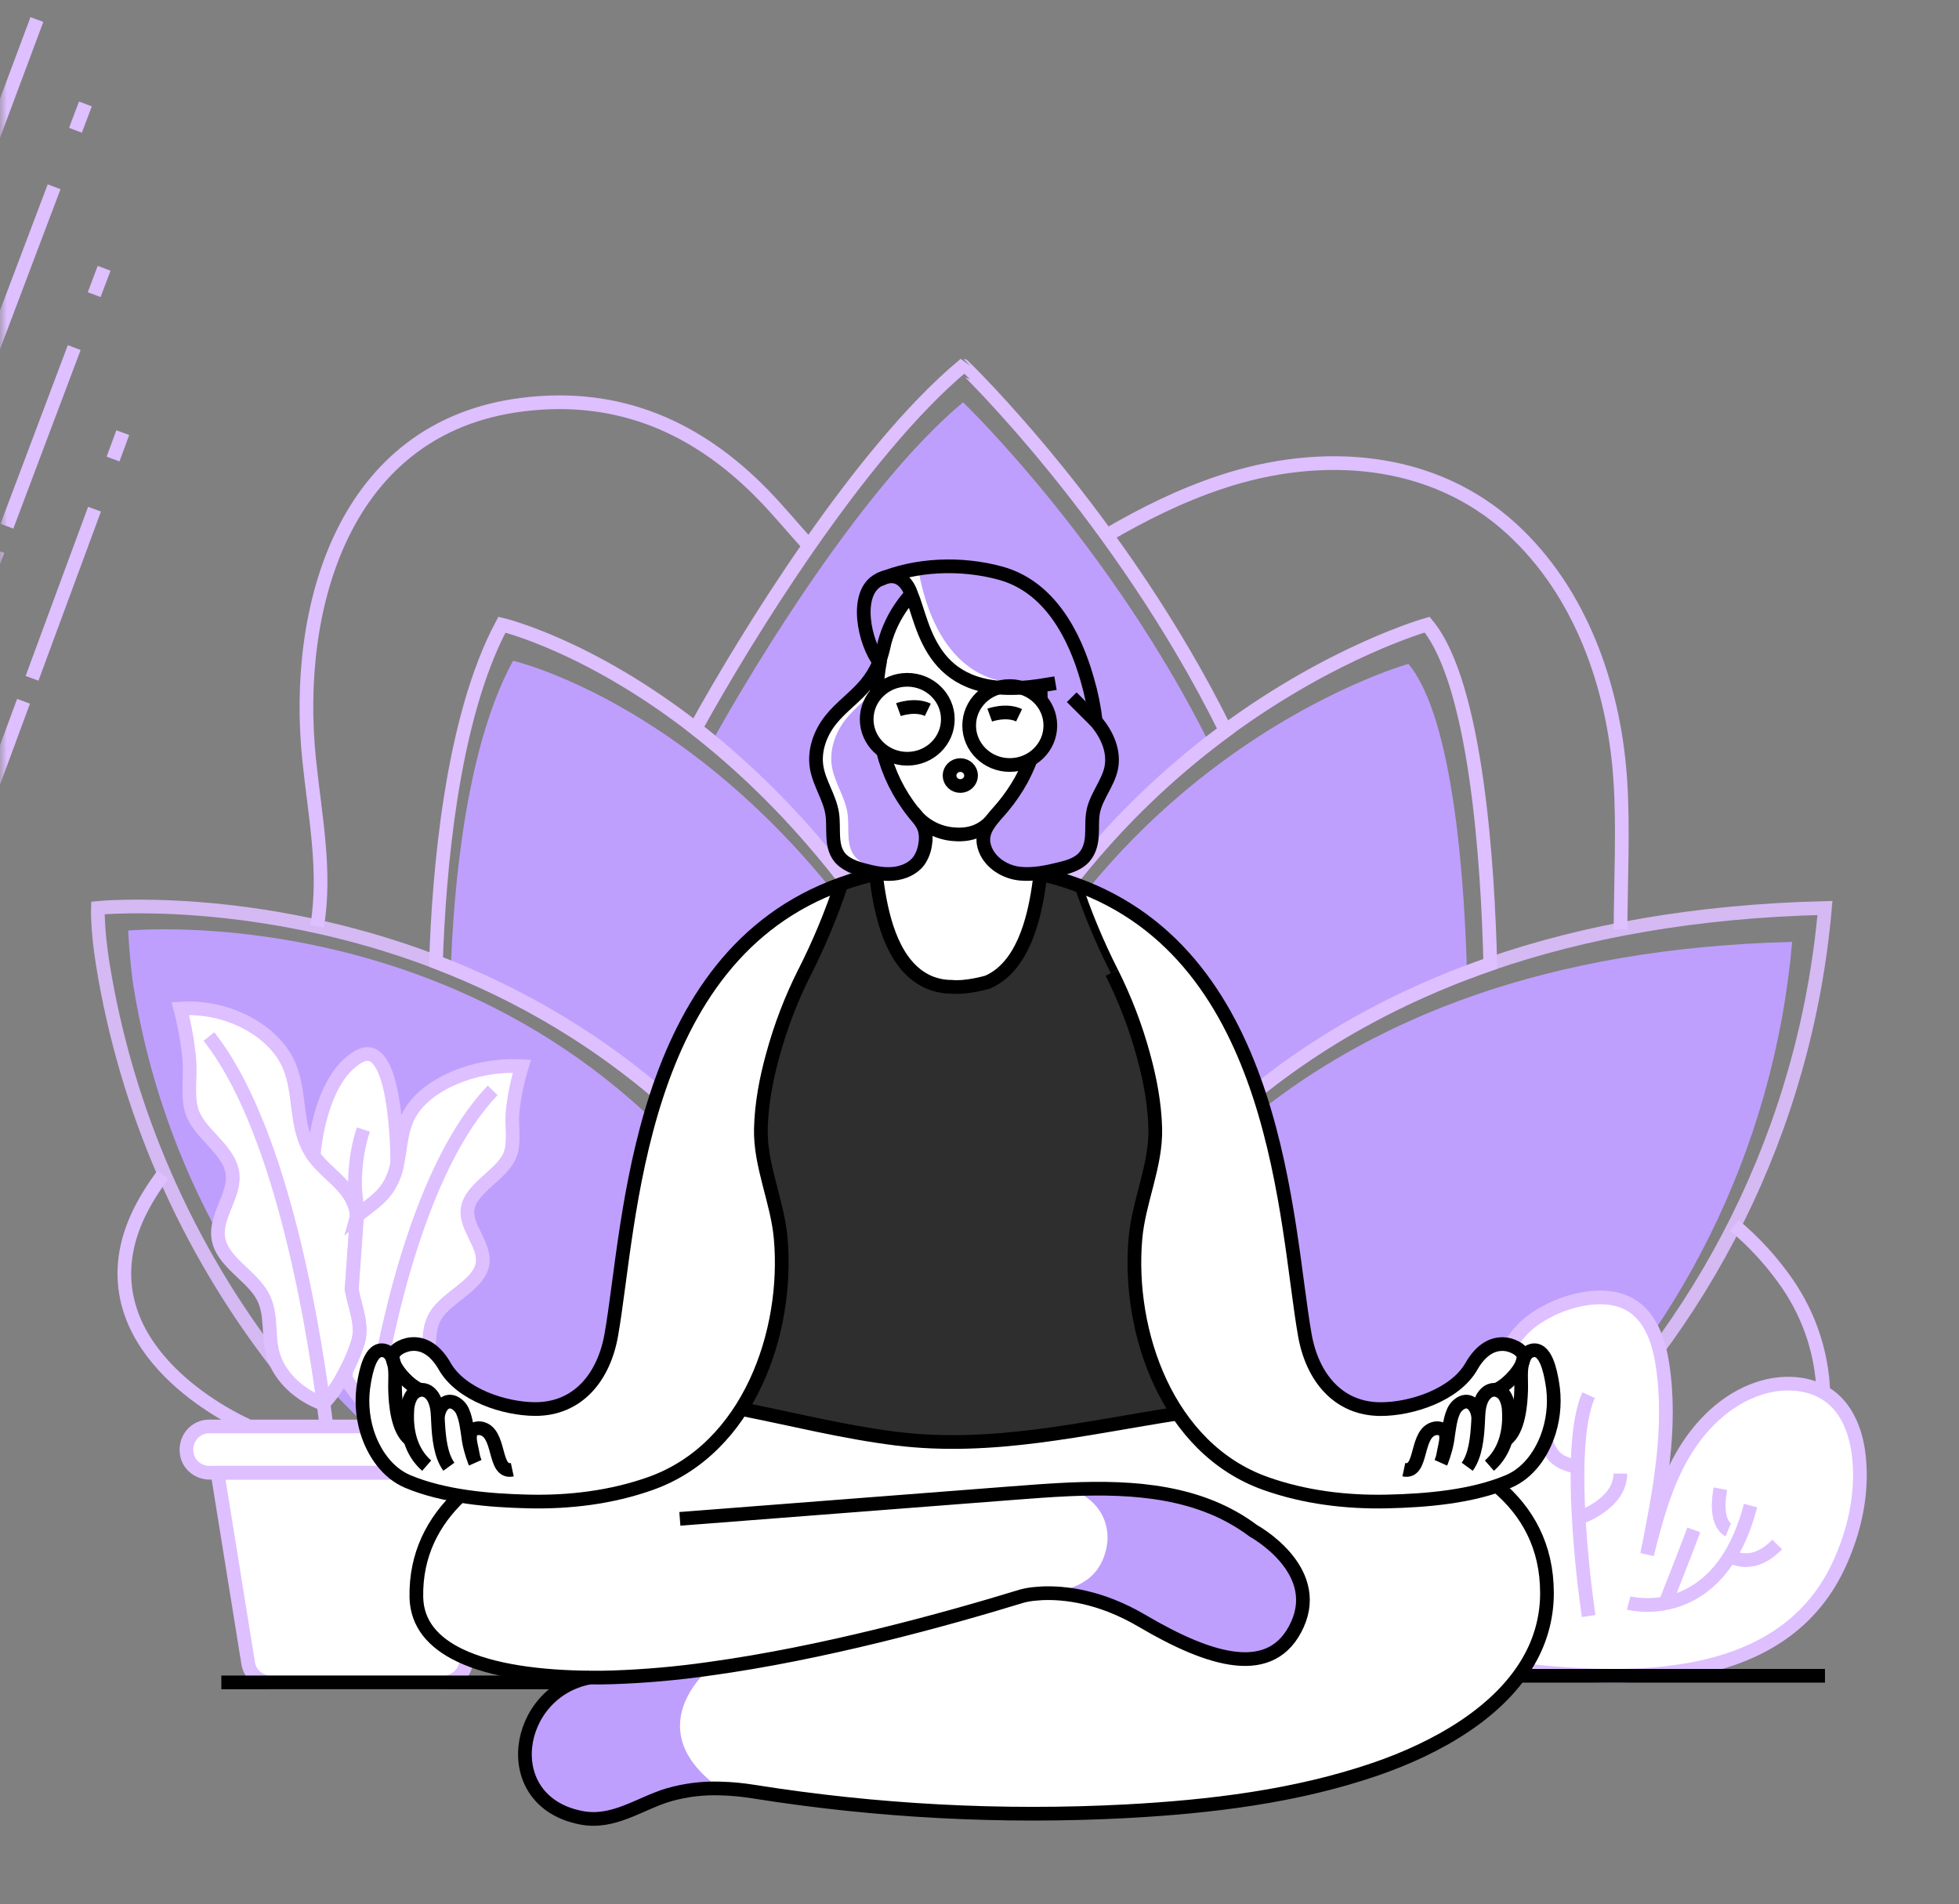 <svg width="143" height="139" viewBox="0 0 143 139" fill="none" xmlns="http://www.w3.org/2000/svg">
<rect x="0" y="0" width="143" height="139" fill="#808080" stroke="none"/>
<mask id="mask0_157_4511" style="mask-type:luminance" maskUnits="userSpaceOnUse" x="0" y="0" width="143" height="139">
<path d="M142.911 0H0V139H142.911V0Z" fill="white"/>
</mask>
<g mask="url(#mask0_157_4511)">
<path d="M8.963 31.584L8.251 33.512" stroke="#DEBFFF" stroke-miterlimit="10"/>
<path d="M6.9 37.17L2.338 49.519" stroke="#DEBFFF" stroke-miterlimit="10" stroke-dasharray="25.64 27.97 27.97 25.64"/>
<path d="M1.718 51.195L-29.201 134.884" stroke="#DEBFFF" stroke-miterlimit="10" stroke-dasharray="27.97 27.97 25.64 27.97 27.97 25.64"/>
<path d="M7.6 19.586L6.874 21.511" stroke="#DEBFFF" stroke-miterlimit="10"/>
<path d="M5.419 25.373L0.504 38.415" stroke="#DEBFFF" stroke-miterlimit="10" stroke-dasharray="27.14 29.61 29.61 27.14"/>
<path d="M-0.163 40.19L-33.47 128.585" stroke="#DEBFFF" stroke-miterlimit="10" stroke-dasharray="29.61 29.61 27.14 29.61 29.61 27.14"/>
<path d="M6.235 7.588L5.508 9.512" stroke="#DEBFFF" stroke-miterlimit="10"/>
<path d="M3.95 13.635L-1.311 27.546" stroke="#DEBFFF" stroke-miterlimit="10" stroke-dasharray="28.96 31.6 31.6 28.96"/>
<path d="M2.694 1.424L-2.231 14.611" stroke="#DEBFFF" stroke-miterlimit="10" stroke-dasharray="27.41 29.9 29.9 27.41"/>
<path d="M69.189 78.301C69.151 78.382 69.12 78.462 69.084 78.547C66.369 84.965 64.481 92.653 64.041 101.849C56.512 83.913 44.016 75.229 32.894 71.059C33.092 65.066 33.95 54.642 37.451 48.238C37.451 48.238 43.375 49.585 50.83 55.267C56.712 59.749 63.555 66.938 69.189 78.301Z" fill="#BE9FFD"/>
<path d="M70.299 78.204L70.046 78.149C70.082 78.062 70.114 77.98 70.149 77.898C70.199 77.999 70.249 78.104 70.299 78.204Z" fill="#BE9FFD"/>
<path d="M70.299 78.204L70.046 78.149C70.082 78.062 70.114 77.98 70.149 77.898C70.199 77.999 70.249 78.104 70.299 78.204Z" fill="#BE9FFD"/>
<path d="M65.43 119.377C65.359 119.377 65.287 119.377 65.215 119.377C37.123 119.377 13.852 98.666 9.682 71.621C9.397 69.312 9.359 67.934 9.359 67.934C9.359 67.934 19.493 66.935 31.249 71.433C41.672 75.424 53.369 83.732 60.419 100.901V100.914C60.461 101.015 60.504 101.118 60.541 101.225C62.649 106.418 64.326 112.419 65.422 119.344C65.426 119.351 65.43 119.364 65.43 119.377Z" fill="#BE9FFD"/>
<path d="M130.822 68.762C128.137 99.403 102.584 123.458 71.422 123.581C71.441 122.191 71.888 106.461 81.648 92.203C86.013 85.769 91.874 80.426 98.758 76.607C98.954 76.499 99.144 76.394 99.343 76.289C99.583 76.15 99.827 76.03 100.072 75.902C100.135 75.866 100.203 75.834 100.272 75.798C100.51 75.676 100.751 75.552 100.995 75.434C101.122 75.37 101.249 75.307 101.379 75.248C101.642 75.109 101.91 74.987 102.177 74.865C102.444 74.743 102.68 74.633 102.933 74.519C102.964 74.507 102.991 74.493 103.023 74.479C103.213 74.393 103.403 74.311 103.594 74.229C103.833 74.12 104.073 74.019 104.318 73.92C105.032 73.62 105.762 73.332 106.51 73.06L106.767 72.964C107.084 72.846 107.4 72.733 107.722 72.623C114.2 70.389 121.831 68.98 130.822 68.762Z" fill="#BE9FFD"/>
<path d="M88.415 54.548C82.051 59.237 74.88 66.627 70.15 77.9C64.528 66.312 57.698 58.981 51.826 54.409C55.294 48.12 63.151 35.344 70.3 29.367C70.3 29.364 81.114 39.762 88.415 54.548Z" fill="#BE9FFD"/>
<path d="M107.094 71.428C106.779 71.535 106.468 71.646 106.157 71.761L105.904 71.856C105.171 72.123 104.452 72.405 103.76 72.698C103.52 72.797 103.286 72.895 103.046 73.002C102.856 73.083 102.668 73.162 102.483 73.247L102.393 73.287C102.144 73.399 101.895 73.511 101.652 73.627C101.409 73.742 101.128 73.873 100.871 74.002C100.742 74.059 100.618 74.121 100.493 74.184C100.253 74.301 100.017 74.42 99.779 74.541C99.712 74.577 99.644 74.608 99.583 74.644C99.343 74.769 99.103 74.894 98.868 75.024C98.673 75.125 98.485 75.228 98.297 75.335C91.544 79.081 85.794 84.322 81.513 90.633C71.938 104.619 71.501 120.046 71.484 121.412L71.461 121.372C70.318 114.131 68.561 107.858 66.359 102.429L66.532 101.873L66.231 102.101C66.231 102.101 66.231 102.101 66.231 102.091C66.659 92.892 68.517 85.201 71.168 78.781L71.417 78.835C71.368 78.736 71.32 78.633 71.274 78.536C75.906 67.483 82.94 60.234 89.176 55.635C96.533 50.214 102.808 48.465 102.808 48.465C106.17 52.489 106.934 64.797 107.094 71.428Z" fill="#BE9FFD"/>
<path d="M64.718 103.449V103.434C64.718 103.434 64.718 103.445 64.718 103.449Z" stroke="#DEBFFF" stroke-miterlimit="10"/>
<path d="M70.148 78.038C70.109 78.124 70.076 78.211 70.038 78.302C67.18 85.226 65.179 93.52 64.713 103.441C56.764 84.095 43.576 74.723 31.826 70.225C32.036 63.759 32.942 52.515 36.638 45.605C36.638 45.605 42.892 47.058 50.765 53.188C56.974 58.024 64.201 65.778 70.148 78.038Z" stroke="#DEBFFF" stroke-miterlimit="10"/>
<path d="M70.312 78.364L70.043 78.305C70.082 78.213 70.115 78.127 70.153 78.041C70.201 78.147 70.254 78.259 70.312 78.364Z" stroke="#DEBFFF" stroke-miterlimit="10"/>
<path d="M64.718 103.449V103.434C64.718 103.434 64.718 103.445 64.718 103.449Z" stroke="#DEBFFF" stroke-miterlimit="10"/>
<path d="M70.312 78.364L70.043 78.305C70.082 78.213 70.115 78.127 70.153 78.041C70.201 78.147 70.254 78.259 70.312 78.364Z" stroke="#DEBFFF" stroke-miterlimit="10"/>
<path opacity="0.9" d="M21.701 101.421C21.182 100.805 20.672 100.17 20.181 99.535C13.576 90.988 9.226 80.997 7.51 70.436C7.088 67.848 7.145 66.28 7.145 66.28C7.145 66.28 18.567 65.154 31.823 70.225C43.572 74.723 56.76 84.092 64.708 103.446V103.46C64.758 103.575 64.808 103.691 64.851 103.81C67.231 109.666 69.12 116.43 70.358 124.243C70.358 124.257 70.358 124.272 70.358 124.286C70.273 124.286 70.195 124.286 70.11 124.286C53.713 124.261 38.764 117.91 27.501 107.524C26.324 106.442 25.18 105.31 24.087 104.141" stroke="#DEBFFF" stroke-miterlimit="10"/>
<path d="M64.718 103.449V103.434C64.718 103.434 64.718 103.445 64.718 103.449Z" stroke="#DEBFFF" stroke-miterlimit="10"/>
<path opacity="0.9" d="M133.216 66.285C130.376 98.697 103.348 124.144 70.382 124.275C70.402 122.801 70.875 106.164 81.199 91.081C85.816 84.275 92.018 78.623 99.3 74.584C99.506 74.468 99.708 74.358 99.918 74.247C100.172 74.108 100.431 73.969 100.688 73.838C100.755 73.799 100.831 73.766 100.9 73.727C101.154 73.598 101.407 73.467 101.666 73.342C101.8 73.275 101.934 73.203 102.073 73.146C102.35 73.007 102.633 72.868 102.916 72.742C103.199 72.615 103.448 72.496 103.715 72.376L103.811 72.333C104.012 72.241 104.214 72.155 104.419 72.068C104.672 71.952 104.927 71.847 105.185 71.741C105.937 71.423 106.713 71.12 107.503 70.832L107.776 70.73C108.111 70.605 108.447 70.485 108.785 70.369C115.634 68.007 123.707 66.516 133.216 66.285Z" stroke="#DEBFFF" stroke-miterlimit="10"/>
<path d="M89.469 53.335C82.737 58.296 75.152 66.114 70.148 78.036C64.201 65.777 56.974 58.02 50.765 53.186C54.432 46.532 62.745 33.017 70.306 26.695C70.312 26.695 81.745 37.694 89.469 53.335Z" stroke="#DEBFFF" stroke-miterlimit="10"/>
<path d="M26.071 88.746C26.073 88.736 26.073 88.727 26.071 88.717C26.071 88.707 26.071 88.699 26.071 88.68C26.069 88.664 26.069 88.648 26.071 88.633C26.074 88.666 26.081 88.7 26.09 88.732C26.088 88.736 26.085 88.739 26.082 88.741C26.079 88.743 26.075 88.745 26.071 88.746Z" fill="white"/>
<path d="M26.125 97.984C25.898 98.695 25.609 99.385 25.259 100.048C25.161 100.235 25.062 100.418 24.954 100.604C24.583 101.282 24.128 101.912 23.597 102.48C23.503 102.451 23.41 102.414 23.326 102.379C23.306 102.379 23.292 102.365 23.276 102.361C21.561 101.634 20.275 100.276 19.893 98.747C19.552 97.4 19.857 95.942 19.2 94.675C18.394 93.117 16.207 92.14 15.936 90.38C15.689 88.735 17.212 87.224 16.965 85.611C16.679 83.789 14.377 82.706 13.952 80.926C13.679 79.814 13.922 78.544 13.824 77.403C13.71 76.129 13.488 74.866 13.161 73.627C13.319 73.617 13.476 73.613 13.635 73.609C16.875 73.554 20.066 75.325 21.115 77.813C21.96 79.825 21.529 82.147 22.653 84.034C22.72 84.156 22.796 84.273 22.88 84.385C23.027 84.583 23.186 84.772 23.356 84.952L23.712 85.314C23.77 85.371 23.835 85.424 23.895 85.486C23.955 85.549 24.018 85.603 24.078 85.665C24.636 86.184 25.205 86.709 25.577 87.334C25.61 87.388 25.64 87.444 25.665 87.502C25.7 87.559 25.729 87.618 25.754 87.68C25.786 87.742 25.814 87.807 25.838 87.873C25.868 87.945 25.893 88.022 25.917 88.094C25.953 88.209 25.987 88.32 26.011 88.436C26.011 88.465 26.011 88.489 26.021 88.512C26.031 88.536 26.021 88.532 26.021 88.541C26.023 88.551 26.023 88.561 26.021 88.571C26.021 88.59 26.021 88.604 26.031 88.618V88.628C26.032 88.646 26.035 88.663 26.041 88.68C26.041 88.7 26.041 88.708 26.041 88.718C26.043 88.728 26.043 88.737 26.041 88.747V88.757L25.66 94.126C25.903 95.423 26.511 96.719 26.125 97.984Z" fill="white"/>
<path d="M28.999 84.951C29.247 83.786 29.267 82.564 29.83 81.452C30.879 79.403 33.946 77.916 37.157 77.82H37.215C37.501 77.82 37.804 77.82 38.101 77.836C37.769 78.901 37.542 79.995 37.422 81.102C37.314 82.088 37.565 83.187 37.29 84.138C36.839 85.677 34.44 86.611 34.146 88.184C33.888 89.574 35.476 90.883 35.215 92.303C34.929 93.822 32.656 94.666 31.816 96.011C31.139 97.104 31.454 98.359 31.102 99.52C30.691 100.841 29.347 102.022 27.56 102.642C27.447 102.68 27.343 102.718 27.229 102.751C27.169 102.767 27.1 102.79 27.04 102.806C27.02 102.79 27.001 102.771 26.976 102.751C26.404 102.275 25.758 101.471 25.224 100.611L25.264 100.063C25.613 99.401 25.903 98.71 26.13 97.999C26.515 96.734 25.907 95.439 25.684 94.14L26.065 88.771L26.184 88.675C26.227 88.644 26.268 88.61 26.307 88.573C26.896 88.112 27.529 87.67 27.985 87.144C28.548 86.499 28.811 85.793 28.985 85.059" fill="white"/>
<path d="M28.985 85.028C28.985 85.004 28.993 84.98 28.999 84.951L28.985 85.028Z" fill="white"/>
<path d="M29 84.946C29 84.975 28.99 84.999 28.985 85.024C28.817 85.765 28.557 86.471 27.985 87.109C27.529 87.634 26.896 88.082 26.307 88.538C26.269 88.575 26.228 88.609 26.184 88.639L26.066 88.741C26.068 88.734 26.068 88.728 26.066 88.721C26.066 88.702 26.056 88.688 26.051 88.674C26.049 88.659 26.049 88.642 26.051 88.627V88.617C26.051 88.603 26.051 88.589 26.041 88.57C26.044 88.56 26.044 88.55 26.041 88.541C26.044 88.536 26.045 88.531 26.045 88.526C26.045 88.521 26.044 88.516 26.041 88.511C26.038 88.486 26.032 88.46 26.026 88.435C26.001 88.32 25.967 88.208 25.931 88.093C25.907 88.021 25.883 87.944 25.853 87.872C25.828 87.806 25.8 87.742 25.768 87.679C25.747 87.616 25.717 87.556 25.68 87.501C25.654 87.443 25.624 87.387 25.591 87.333C25.22 86.713 24.651 86.187 24.092 85.665C24.032 85.602 23.968 85.54 23.909 85.485C23.851 85.431 23.785 85.37 23.726 85.313L23.37 84.952C23.201 84.772 23.042 84.582 22.895 84.385C22.895 84.385 23.242 78.825 26.164 77.144C28.911 75.544 29 84.008 29 84.946Z" fill="white"/>
<path d="M28.985 85.028C28.985 85.004 28.993 84.98 28.999 84.951L28.985 85.028Z" fill="white"/>
<path d="M26.065 88.727V88.752C26.067 88.742 26.067 88.733 26.065 88.723C26.065 88.713 26.065 88.705 26.065 88.686C26.063 88.67 26.063 88.654 26.065 88.639C26.063 88.668 26.063 88.698 26.065 88.727Z" fill="white"/>
<path d="M35.961 79.6C30.691 85.115 28.213 96.743 27.25 102.746C27.172 103.252 27.1 103.719 27.039 104.136" fill="white"/>
<path d="M36.442 107.515L34.013 121.426C33.955 121.806 33.761 122.155 33.464 122.409C33.167 122.664 32.788 122.808 32.392 122.816H19.736C19.336 122.807 18.953 122.66 18.655 122.4C18.357 122.141 18.165 121.786 18.113 121.401L15.876 107.512L36.442 107.515Z" fill="white"/>
<path d="M38.75 105.961C38.728 106.373 38.547 106.762 38.243 107.05C37.939 107.338 37.534 107.504 37.11 107.514H15.256C14.836 107.504 14.434 107.342 14.131 107.059C13.828 106.776 13.644 106.393 13.617 105.985C13.524 104.992 14.284 104.135 15.256 104.135H37.11C38.07 104.136 38.828 104.978 38.75 105.961Z" fill="white"/>
<path d="M26.081 88.755C26.081 88.724 26.076 88.693 26.065 88.664L26.081 88.755Z" fill="white"/>
<path d="M15.252 75.668C20.309 82.062 22.683 95.528 23.619 102.482C23.699 103.086 23.77 103.638 23.826 104.132" fill="white"/>
<path d="M26.526 82.459C25.893 84.355 25.863 86.27 25.937 87.482C25.958 87.874 26.001 88.264 26.066 88.652" fill="white"/>
<path d="M26.071 88.746C26.073 88.736 26.073 88.727 26.071 88.717C26.071 88.707 26.071 88.699 26.071 88.68C26.069 88.664 26.069 88.648 26.071 88.633C26.074 88.666 26.081 88.7 26.09 88.732C26.088 88.736 26.085 88.739 26.082 88.741C26.079 88.743 26.075 88.745 26.071 88.746Z" stroke="#DEBFFF" stroke-miterlimit="10"/>
<path d="M26.125 97.984C25.898 98.695 25.609 99.385 25.259 100.048C25.161 100.235 25.062 100.418 24.954 100.604C24.583 101.282 24.128 101.912 23.597 102.48C23.503 102.451 23.41 102.414 23.326 102.379C23.306 102.379 23.292 102.365 23.276 102.361C21.561 101.634 20.275 100.276 19.893 98.747C19.552 97.4 19.857 95.942 19.2 94.675C18.394 93.117 16.207 92.14 15.936 90.38C15.689 88.735 17.212 87.224 16.965 85.611C16.679 83.789 14.377 82.706 13.952 80.926C13.679 79.814 13.922 78.544 13.824 77.403C13.71 76.129 13.488 74.866 13.161 73.627C13.319 73.617 13.476 73.613 13.635 73.609C16.875 73.554 20.066 75.325 21.115 77.813C21.96 79.825 21.529 82.147 22.653 84.034C22.72 84.156 22.796 84.273 22.88 84.385C23.027 84.583 23.186 84.772 23.356 84.952L23.712 85.314C23.77 85.371 23.835 85.424 23.895 85.486C23.955 85.549 24.018 85.603 24.078 85.665C24.636 86.184 25.205 86.709 25.577 87.334C25.61 87.388 25.64 87.444 25.665 87.502C25.7 87.559 25.729 87.618 25.754 87.68C25.786 87.742 25.814 87.807 25.838 87.873C25.868 87.945 25.893 88.022 25.917 88.094C25.953 88.209 25.987 88.32 26.011 88.436C26.011 88.465 26.011 88.489 26.021 88.512C26.031 88.536 26.021 88.532 26.021 88.541C26.023 88.551 26.023 88.561 26.021 88.571C26.021 88.59 26.021 88.604 26.031 88.618V88.628C26.032 88.646 26.035 88.663 26.041 88.68C26.041 88.7 26.041 88.708 26.041 88.718C26.043 88.728 26.043 88.737 26.041 88.747V88.757L25.66 94.126C25.903 95.423 26.511 96.719 26.125 97.984Z" stroke="#DEBFFF" stroke-miterlimit="10"/>
<path d="M28.999 84.951C29.247 83.786 29.267 82.564 29.83 81.452C30.879 79.403 33.946 77.916 37.157 77.82H37.215C37.501 77.82 37.804 77.82 38.101 77.836C37.769 78.901 37.542 79.995 37.422 81.102C37.314 82.088 37.565 83.187 37.29 84.138C36.839 85.677 34.44 86.611 34.146 88.184C33.888 89.574 35.476 90.883 35.215 92.303C34.929 93.822 32.656 94.666 31.816 96.011C31.139 97.104 31.454 98.359 31.102 99.52C30.691 100.841 29.347 102.022 27.56 102.642C27.447 102.68 27.343 102.718 27.229 102.751C27.169 102.767 27.1 102.79 27.04 102.806C27.02 102.79 27.001 102.771 26.976 102.751C26.404 102.275 25.758 101.471 25.224 100.611L25.264 100.063C25.613 99.401 25.903 98.71 26.13 97.999C26.515 96.734 25.907 95.439 25.684 94.14L26.065 88.771L26.184 88.675C26.227 88.644 26.268 88.61 26.307 88.573C26.896 88.112 27.529 87.67 27.985 87.144C28.548 86.499 28.811 85.793 28.985 85.059" stroke="#DEBFFF" stroke-miterlimit="10"/>
<path d="M28.985 85.028C28.985 85.004 28.993 84.98 28.999 84.951" stroke="#DEBFFF" stroke-miterlimit="10"/>
<path d="M29 84.946C29 84.975 28.99 84.999 28.985 85.024C28.817 85.765 28.557 86.471 27.985 87.109C27.529 87.634 26.896 88.082 26.307 88.538C26.269 88.575 26.228 88.609 26.184 88.639L26.066 88.741C26.068 88.734 26.068 88.728 26.066 88.721C26.066 88.702 26.056 88.688 26.051 88.674C26.049 88.659 26.049 88.642 26.051 88.627V88.617C26.051 88.603 26.051 88.589 26.041 88.57C26.044 88.56 26.044 88.55 26.041 88.541C26.044 88.536 26.045 88.531 26.045 88.526C26.045 88.521 26.044 88.516 26.041 88.511C26.038 88.486 26.032 88.46 26.026 88.435C26.001 88.32 25.967 88.208 25.931 88.093C25.907 88.021 25.883 87.944 25.853 87.872C25.828 87.806 25.8 87.742 25.768 87.679C25.747 87.616 25.717 87.556 25.68 87.501C25.654 87.443 25.624 87.387 25.591 87.333C25.22 86.713 24.651 86.187 24.092 85.665C24.032 85.602 23.968 85.54 23.909 85.485C23.851 85.431 23.785 85.37 23.726 85.313L23.37 84.952C23.201 84.772 23.042 84.582 22.895 84.385C22.895 84.385 23.242 78.825 26.164 77.144C28.911 75.544 29 84.008 29 84.946Z" stroke="#DEBFFF" stroke-miterlimit="10"/>
<path d="M28.985 85.028C28.985 85.004 28.993 84.98 28.999 84.951" stroke="#DEBFFF" stroke-miterlimit="10"/>
<path d="M26.065 88.727V88.752C26.067 88.742 26.067 88.733 26.065 88.723C26.065 88.713 26.065 88.705 26.065 88.686C26.063 88.67 26.063 88.654 26.065 88.639C26.063 88.668 26.063 88.698 26.065 88.727Z" stroke="#DEBFFF" stroke-miterlimit="10"/>
<path d="M35.961 79.6C30.691 85.115 28.213 96.743 27.25 102.746C27.172 103.252 27.1 103.719 27.039 104.136" stroke="#DEBFFF" stroke-miterlimit="10"/>
<path d="M36.442 107.515L34.013 121.426C33.955 121.806 33.761 122.155 33.464 122.409C33.167 122.664 32.788 122.808 32.392 122.816H19.736C19.336 122.807 18.953 122.66 18.655 122.4C18.357 122.141 18.165 121.786 18.113 121.401L15.876 107.512L36.442 107.515Z" stroke="#DEBFFF" stroke-miterlimit="10"/>
<path d="M38.75 105.961C38.728 106.373 38.547 106.762 38.243 107.05C37.939 107.338 37.534 107.504 37.11 107.514H15.256C14.836 107.504 14.434 107.342 14.131 107.059C13.828 106.776 13.644 106.393 13.617 105.985C13.524 104.992 14.284 104.135 15.256 104.135H37.11C38.07 104.136 38.828 104.978 38.75 105.961Z" stroke="#DEBFFF" stroke-miterlimit="10"/>
<path d="M26.081 88.755C26.081 88.724 26.076 88.693 26.065 88.664L26.081 88.755Z" stroke="#DEBFFF" stroke-miterlimit="10"/>
<path d="M15.252 75.668C20.309 82.062 22.683 95.528 23.619 102.482C23.699 103.086 23.77 103.638 23.826 104.132" stroke="#DEBFFF" stroke-miterlimit="10"/>
<path d="M26.526 82.459C25.893 84.355 25.863 86.27 25.937 87.482C25.958 87.874 26.001 88.264 26.066 88.652" stroke="#DEBFFF" stroke-miterlimit="10"/>
<path d="M108.785 70.368C108.446 70.484 108.109 70.604 107.776 70.729L107.503 70.831C106.713 71.119 105.931 71.422 105.185 71.74C104.926 71.846 104.672 71.951 104.419 72.067C104.213 72.154 104.012 72.24 103.81 72.332L103.714 72.375C103.447 72.495 103.178 72.616 102.915 72.741C102.653 72.866 102.344 73.005 102.072 73.145C101.929 73.208 101.799 73.275 101.665 73.341C101.406 73.466 101.153 73.597 100.899 73.726C100.828 73.765 100.756 73.799 100.687 73.838C100.43 73.977 100.172 74.107 99.917 74.246C99.707 74.357 99.506 74.467 99.3 74.582C92.017 78.622 85.816 84.274 81.199 91.08C70.875 106.163 70.402 122.8 70.382 124.274L70.359 124.229C69.123 116.422 67.232 109.656 64.857 103.796L65.043 103.2L64.718 103.444C64.718 103.444 64.718 103.444 64.718 103.435C65.183 93.514 67.179 85.226 70.043 78.297L70.312 78.355C70.259 78.248 70.206 78.138 70.153 78.032C75.155 66.11 82.742 58.294 89.475 53.331C97.409 47.493 104.176 45.6 104.176 45.6C107.789 49.945 108.612 63.219 108.785 70.368Z" stroke="#DEBFFF" stroke-miterlimit="10"/>
<path d="M109.267 121.689C108.214 121.483 107.179 121.238 106.17 120.95C102.026 119.773 97.206 117.76 95.558 113.531C95.144 112.438 95.014 111.263 95.178 110.11C95.343 108.957 95.796 107.861 96.499 106.918C97.246 105.914 98.295 105.159 99.501 104.757C102.123 103.933 105.024 105.217 106.969 107.12C108.914 109.023 110.166 111.466 111.685 113.7C110.309 110.699 108.91 107.613 108.72 104.332C108.577 101.774 109.291 99.002 111.101 97.08C112.768 95.312 116.674 93.926 118.969 95.226C120.486 96.083 121.089 97.907 121.35 99.593C122.065 104.206 121.147 108.895 120.234 113.475C120.847 111.026 121.506 108.554 122.754 106.346C124.001 104.137 125.918 102.184 128.369 101.367C130.084 100.794 132.124 100.857 133.563 101.934C134.905 102.94 135.504 104.639 135.689 106.276C135.997 109.021 135.333 111.807 134.189 114.338C129.923 123.768 118.098 123.411 109.267 121.689Z" fill="white"/>
<path d="M118.889 117.021C118.889 117.021 125.463 118.798 127.784 109.91L118.889 117.021Z" fill="white"/>
<path d="M115.964 101.85C114.136 105.881 115.964 117.974 115.964 117.974V101.85Z" fill="white"/>
<path d="M109.871 116.745C109.596 116.699 106.96 116.341 104.712 115.336C102.971 114.557 101.462 113.39 101.462 111.686" fill="white"/>
<path d="M105.241 111.686C105.241 111.686 102.669 114.605 104.712 115.336L105.241 111.686Z" fill="white"/>
<path d="M103.534 117.99C103.9 117.496 105.802 118.488 107.044 116.154L103.534 117.99Z" fill="white"/>
<path d="M115.152 107.182C114.502 106.708 112.795 107.182 112.552 103.389L115.152 107.182Z" fill="white"/>
<path d="M115.435 110.739C115.435 110.739 118.279 109.741 118.279 107.574L115.435 110.739Z" fill="white"/>
<path d="M121.548 117.07C121.548 117.07 123.032 113.345 123.641 111.686L121.548 117.07Z" fill="white"/>
<path d="M126.154 113.51C126.154 113.51 127.783 114.761 129.727 112.752L126.154 113.51Z" fill="white"/>
<path d="M126.154 111.686C126.154 111.686 125.102 111.243 125.583 108.68L126.154 111.686Z" fill="white"/>
<path d="M109.267 121.689C108.202 121.55 107.179 121.238 106.17 120.95C102.026 119.773 97.206 117.76 95.558 113.531C95.144 112.438 95.014 111.263 95.178 110.11C95.343 108.957 95.796 107.861 96.499 106.918C97.246 105.914 98.295 105.159 99.501 104.757C102.123 103.933 105.024 105.217 106.969 107.12C108.914 109.023 110.166 111.466 111.685 113.7C110.309 110.699 108.91 107.613 108.72 104.332C108.577 101.774 109.291 99.002 111.101 97.08C112.768 95.312 116.674 93.926 118.969 95.226C120.486 96.083 121.089 97.907 121.35 99.593C122.065 104.206 121.147 108.895 120.234 113.475C120.847 111.026 121.506 108.554 122.754 106.346C124.001 104.137 125.918 102.184 128.369 101.367C130.084 100.794 132.124 100.857 133.563 101.934C134.905 102.94 135.504 104.639 135.689 106.276C135.997 109.021 135.374 111.825 134.189 114.338C129.855 123.519 117.936 122.826 109.267 121.689Z" stroke="#DEBFFF" stroke-miterlimit="10"/>
<path d="M118.889 117.021C118.889 117.021 125.463 118.798 127.784 109.91" stroke="#DEBFFF" stroke-miterlimit="10"/>
<path d="M115.964 101.85C114.136 105.881 115.964 117.974 115.964 117.974" stroke="#DEBFFF" stroke-miterlimit="10"/>
<path d="M109.871 116.745C109.596 116.699 106.96 116.341 104.712 115.336C102.971 114.557 101.462 113.39 101.462 111.686" stroke="#DEBFFF" stroke-miterlimit="10"/>
<path d="M105.241 111.686C105.241 111.686 102.669 114.605 104.712 115.336" stroke="#DEBFFF" stroke-miterlimit="10"/>
<path d="M103.534 117.99C103.9 117.496 105.802 118.488 107.044 116.154" stroke="#DEBFFF" stroke-miterlimit="10"/>
<path d="M115.152 107.182C114.502 106.708 112.795 107.182 112.552 103.389" stroke="#DEBFFF" stroke-miterlimit="10"/>
<path d="M115.435 110.739C115.435 110.739 118.279 109.741 118.279 107.574" stroke="#DEBFFF" stroke-miterlimit="10"/>
<path d="M121.548 117.07C121.548 117.07 123.032 113.345 123.641 111.686" stroke="#DEBFFF" stroke-miterlimit="10"/>
<path d="M126.154 113.51C126.154 113.51 127.783 114.761 129.727 112.752" stroke="#DEBFFF" stroke-miterlimit="10"/>
<path d="M126.154 111.686C126.154 111.686 125.102 111.243 125.583 108.68" stroke="#DEBFFF" stroke-miterlimit="10"/>
<path d="M113.077 104.517C113.441 103.342 113.515 102.101 113.294 100.894C113.175 100.199 112.84 98.306 111.801 98.599C111.499 98.681 111.321 98.931 111.208 99.215C111.341 98.59 110.41 98.195 109.956 98.138C108.804 97.979 107.962 98.767 107.413 99.729C106.211 101.842 103.016 102.862 100.789 102.867C97.658 102.867 95.787 100.504 95.25 97.446C93.821 89.359 93.439 69.878 78.461 64.537C77.638 64.241 76.797 63.995 75.943 63.801V63.824C75.933 63.824 75.923 63.824 75.913 63.791C75.906 63.772 75.902 63.753 75.899 63.734C76.372 63.666 76.841 63.571 77.303 63.449C77.902 63.3 78.52 63.127 78.956 62.754C79.48 62.312 79.657 61.663 79.701 61.041C79.701 60.946 79.712 60.844 79.712 60.748C79.716 60.67 79.716 60.592 79.712 60.513C79.712 60.402 79.712 60.291 79.712 60.175C79.712 60.089 79.712 59.998 79.712 59.911L80.44 57.648C80.708 57.143 80.973 56.635 81.091 56.096C81.14 55.879 81.161 55.657 81.155 55.434C81.155 55.387 81.155 55.338 81.155 55.285C81.101 54.347 80.63 53.419 79.973 52.645C79.853 51.618 79.646 50.602 79.354 49.609C78.434 46.356 76.595 42.82 73.003 41.839C70.351 41.117 67.26 41.16 64.653 42.128C64.651 42.129 64.648 42.129 64.646 42.129C64.643 42.129 64.641 42.129 64.639 42.128C64.469 42.177 64.305 42.243 64.15 42.325C63.3 42.773 63.007 43.797 63.052 44.923C63.052 44.986 63.057 45.049 63.067 45.111C63.067 45.193 63.077 45.279 63.091 45.361C63.22 46.463 63.645 47.597 64.18 48.33C64.156 48.387 64.13 48.44 64.11 48.498C63.884 49.003 63.591 49.477 63.24 49.908C62.454 50.881 61.39 51.591 60.623 52.564C59.855 53.537 59.407 54.805 59.61 56.022C59.807 57.201 60.569 58.231 60.742 59.404C60.904 60.477 60.599 61.705 61.272 62.566C61.686 63.09 62.373 63.331 63.032 63.513C63.318 63.591 63.604 63.652 63.89 63.716C63.854 63.816 63.844 63.822 63.824 63.826C63.004 64.013 62.196 64.249 61.406 64.533L61.287 64.576C46.432 69.982 46.042 89.377 44.621 97.439C44.088 100.497 42.213 102.86 39.082 102.86C36.855 102.86 33.66 101.835 32.458 99.722C31.904 98.76 31.069 97.972 29.916 98.131C29.465 98.193 28.585 98.559 28.669 99.155C28.668 99.177 28.668 99.2 28.669 99.222V99.246C28.669 99.246 28.669 99.261 28.669 99.265V99.28C28.561 98.972 28.384 98.698 28.061 98.606C27.022 98.313 26.686 100.203 26.567 100.901C26.346 102.108 26.421 103.349 26.785 104.523C27.265 106.077 28.268 107.531 29.757 108.161C30.986 108.652 32.271 109 33.584 109.198C31.606 111.07 30.324 113.5 30.384 116.608C30.429 118.554 31.636 119.914 33.52 120.823C35.934 121.996 39.456 122.434 43.038 122.467H43.058C42.65 122.542 42.252 122.66 41.87 122.819C41.431 122.997 41.017 123.231 40.64 123.514C40.505 123.616 40.377 123.721 40.254 123.831C40.189 123.885 40.128 123.943 40.069 124.004C39.952 124.12 39.838 124.241 39.729 124.366C39.519 124.613 39.328 124.875 39.158 125.15C39.073 125.289 38.995 125.428 38.926 125.567C38.858 125.706 38.792 125.861 38.732 126.005C38.639 126.224 38.565 126.451 38.51 126.683C38.47 126.833 38.436 126.982 38.406 127.136C38.149 128.618 38.5 130.148 39.578 131.249C39.774 131.448 39.988 131.63 40.217 131.793C40.335 131.875 40.46 131.952 40.587 132.029C40.856 132.183 41.139 132.313 41.433 132.418C41.755 132.535 42.086 132.628 42.423 132.696C44.793 133.162 46.676 131.666 48.814 131.028C50.033 130.677 51.302 130.52 52.573 130.561C53.401 130.585 54.227 130.665 55.044 130.799C64.015 132.226 73.119 132.707 82.197 132.233C88.33 131.905 94.587 131.156 100.409 129.158C104.791 127.654 109.613 125.012 111.771 120.93C112.536 119.492 112.932 117.896 112.924 116.277C112.924 112.876 111.495 110.341 109.268 108.47C109.554 108.368 109.831 108.267 110.104 108.151C111.593 107.524 112.597 106.071 113.077 104.517Z" fill="white"/>
<path d="M52.568 130.567C51.297 130.525 50.027 130.682 48.807 131.032C46.67 131.67 44.785 133.167 42.415 132.7C36.242 131.49 37.53 123.486 43.062 122.466H43.071C43.601 122.455 44.131 122.451 44.657 122.451H44.691C47.239 122.451 49.722 122.516 51.76 121.832C51.562 122.002 46.6 126.286 52.568 130.567Z" fill="#BE9FFD"/>
<path d="M78.458 64.522C78.458 64.522 78.458 64.533 78.458 64.537C79.195 66.754 80.096 68.918 81.155 71.009L81.168 71.032" stroke="black" stroke-miterlimit="10"/>
<path d="M85.873 103.195C78.988 104.262 72.31 105.898 65.286 105.028C61.481 104.551 57.751 103.603 53.996 102.863C56.335 99.201 57.241 94.486 56.875 90.383C56.638 87.688 55.366 85.08 55.43 82.396C55.475 80.578 55.821 78.768 56.301 77.017C56.866 74.954 57.633 72.949 58.593 71.029C58.593 71.02 58.603 71.015 58.607 71.005C59.667 68.915 60.569 66.754 61.308 64.537C62.129 64.24 62.968 63.994 63.821 63.801L63.964 64.806C64.315 67.169 65.141 70.58 67.679 71.696C68.205 71.92 68.773 72.036 69.347 72.037C70.479 72.148 71.994 71.696 71.994 71.696C74.531 70.584 75.352 67.173 75.71 64.806L75.852 63.801C76.705 63.993 77.544 64.237 78.365 64.532C79.103 66.749 80.006 68.912 81.066 71.002C81.071 71.009 81.075 71.017 81.076 71.026C82.033 72.945 82.799 74.95 83.362 77.011C83.873 78.764 84.165 80.57 84.234 82.391C84.298 85.075 83.032 87.682 82.789 90.378C82.401 94.612 83.375 99.49 85.873 103.195Z" fill="#2E2E2E"/>
<path d="M109.263 108.465C111.49 110.336 112.919 112.871 112.923 116.278C112.93 117.896 112.534 119.491 111.769 120.928C109.614 125.006 104.792 127.644 100.403 129.152C94.579 131.15 88.326 131.897 82.189 132.227C73.114 132.703 64.012 132.223 55.043 130.797C54.224 130.663 53.396 130.585 52.565 130.563C51.294 130.522 50.025 130.679 48.805 131.029C46.669 131.667 44.783 133.164 42.413 132.697C36.24 131.486 37.528 123.482 43.06 122.462" stroke="black" stroke-miterlimit="10"/>
<path d="M94.711 118.584C92.882 122.655 88.354 121.261 83.38 118.332C80.294 116.514 77.663 116.254 76.108 116.315C78.299 116.125 80.216 115.467 80.753 113.058C81.189 111.098 80.054 109.305 78.092 108.727C82.808 108.526 87.651 108.866 91.491 111.756C91.491 111.756 96.545 114.509 94.711 118.584Z" fill="#BE9FFD"/>
<path d="M67.535 61.578C67.476 62.011 67.317 62.425 67.07 62.79C66.675 63.319 66.026 63.617 65.364 63.709C64.954 63.653 64.549 63.569 64.151 63.458C63.489 63.275 62.806 63.034 62.39 62.51C61.713 61.644 62.024 60.417 61.861 59.345C61.683 58.175 60.921 57.141 60.728 55.968C60.521 54.75 60.971 53.485 61.737 52.508C62.4 51.674 63.276 51.026 64.004 50.252C64.004 50.352 63.994 50.459 63.988 50.565C63.725 50.86 63.527 51.205 63.405 51.578C63.284 51.951 63.242 52.344 63.282 52.733C63.322 53.122 63.444 53.499 63.639 53.841C63.834 54.183 64.098 54.483 64.417 54.722C64.694 55.872 65.401 58.368 67.168 59.85C67.319 60.053 67.434 60.28 67.508 60.52C67.594 60.867 67.603 61.227 67.535 61.578Z" fill="#BE9FFD"/>
<path d="M81.103 56.035C80.872 57.106 80.04 58.045 79.807 59.118C79.678 59.729 79.738 60.359 79.698 60.98C79.678 61.382 79.576 61.777 79.397 62.14C79.282 62.348 79.132 62.536 78.952 62.696C78.516 63.067 77.898 63.245 77.3 63.391C76.384 63.617 75.43 63.808 74.481 63.723C73.397 63.621 72.304 62.953 71.908 61.938C71.597 61.145 71.844 60.523 72.26 59.95V59.941C72.714 59.608 73.13 59.229 73.502 58.811C75.217 54.65 76 55.818 76.207 54.465C76.993 53.946 76.4 53.003 76.4 52.012C76.4 51.305 76.357 50.931 75.927 50.43L76.82 50.227C76.454 49.803 76.697 49.949 76.133 49.787L75.927 49.809C75.62 49.856 76.221 49.68 75.853 49.739C68.678 50.897 67.305 42.966 67.062 41.73C66.845 41.956 66.04 41.821 65.867 42.071C65.793 42.178 66.582 43.478 66.516 43.587C66.498 43.505 66.482 43.434 66.472 43.376C66.258 43.598 66.063 43.836 65.889 44.088C65.31 44.892 64.876 45.784 64.603 46.729C64.593 46.757 64.587 46.79 64.577 46.819C64.475 47.309 64.344 47.792 64.187 48.267C63.544 47.388 63.044 45.916 63.044 44.62C63.044 43.596 63.355 42.674 64.145 42.257C64.168 42.245 64.191 42.233 64.215 42.224C64.351 42.158 64.491 42.103 64.635 42.06C64.635 42.06 64.645 42.06 64.651 42.06C67.258 41.087 70.353 41.045 73 41.767C76.596 42.748 78.431 46.289 79.357 49.541C79.646 50.535 79.853 51.55 79.975 52.577C80.832 53.58 81.36 54.827 81.103 56.035Z" fill="#BE9FFD"/>
<path d="M49.628 110.88L56.967 110.311C62.57 109.878 68.174 109.445 73.779 109.011C75.181 108.906 76.637 108.786 78.091 108.725C82.806 108.524 87.65 108.864 91.49 111.754C91.49 111.754 96.543 114.507 94.71 118.582C92.876 122.656 88.353 121.259 83.378 118.33C80.293 116.512 77.662 116.252 76.107 116.313H76.091C75.922 116.321 75.761 116.333 75.621 116.348C75.283 116.373 74.948 116.428 74.621 116.512C68.913 118.26 60.075 120.69 51.771 121.827C49.426 122.163 47.064 122.371 44.695 122.45H44.661C44.122 122.469 43.592 122.474 43.066 122.465H43.047C39.462 122.435 35.94 121.995 33.525 120.824C31.642 119.91 30.435 118.555 30.393 116.608C30.334 113.496 31.613 111.067 33.597 109.192" stroke="black" stroke-miterlimit="10"/>
<path d="M109.243 101.452C110.199 101.023 111.321 99.63 111.191 99.068" stroke="black" stroke-miterlimit="10"/>
<path d="M102.475 107.29C103.917 107.6 103.255 104.521 104.789 104.269C104.789 104.269 105.409 104.176 105.533 104.686C105.619 105.035 105.503 105.462 105.433 105.798C105.369 106.108 105.319 106.493 105.183 106.771C105.31 106.46 105.417 106.142 105.503 105.818C105.597 105.478 105.664 105.132 105.703 104.782C105.791 104.226 105.854 103.627 106.068 103.114C106.183 102.796 106.421 102.534 106.731 102.383C107.408 102.105 107.84 102.8 107.899 103.403C107.908 103.471 107.911 103.538 107.907 103.606C107.907 103.698 107.899 103.784 107.891 103.87C107.826 104.925 107.71 106.247 107.103 107.074C107.71 106.24 107.834 104.963 107.89 103.904C107.919 103.337 107.913 102.75 108.127 102.236C108.208 102.029 108.335 101.842 108.499 101.689C108.659 101.542 108.87 101.457 109.09 101.453C109.26 101.468 109.422 101.525 109.562 101.618C109.702 101.712 109.816 101.839 109.891 101.987C110.049 102.295 110.133 102.634 110.139 102.978C110.232 104.487 109.869 105.991 108.722 106.996" stroke="black" stroke-miterlimit="10"/>
<path d="M81.157 71.008C82.123 72.934 82.895 74.948 83.46 77.02C83.943 78.771 84.287 80.578 84.331 82.396C84.396 85.082 83.126 87.689 82.885 90.386C82.276 97.22 85.195 105.744 92.386 108.299C95.22 109.306 98.274 109.68 101.282 109.611C104.14 109.546 107.459 109.265 110.104 108.154C111.593 107.526 112.596 106.069 113.079 104.518C113.441 103.343 113.516 102.102 113.298 100.894C113.175 100.199 112.842 98.307 111.8 98.601C111.454 98.695 111.273 99.009 111.166 99.344C110.951 100.039 111.063 100.77 111.038 101.485C111.011 102.486 110.861 104.44 109.918 105.109" stroke="black" stroke-miterlimit="10"/>
<path d="M63.928 63.801L64.071 64.806C64.426 67.169 65.249 70.578 67.787 71.695C68.311 71.921 68.878 72.038 69.452 72.038C70.586 72.149 72.098 71.695 72.098 71.695C74.635 70.583 75.458 67.173 75.814 64.806L75.957 63.801" stroke="black" stroke-miterlimit="10"/>
<path d="M61.415 64.522C61.415 64.522 61.415 64.533 61.415 64.537C60.678 66.755 59.776 68.918 58.717 71.009L58.705 71.032" stroke="black" stroke-miterlimit="10"/>
<path d="M28.706 99.342L28.684 99.27C28.679 99.26 28.676 99.25 28.675 99.24C28.675 99.24 28.675 99.233 28.675 99.228C28.522 98.594 29.452 98.197 29.916 98.136C31.059 97.976 31.906 98.766 32.456 99.729C33.657 101.84 36.854 102.86 39.08 102.863C42.213 102.863 44.089 100.5 44.624 97.442C46.044 89.354 46.433 69.874 61.412 64.533C62.234 64.239 63.075 63.994 63.928 63.8L64.156 63.75" stroke="black" stroke-miterlimit="10"/>
<path d="M75.723 63.762C75.797 63.773 75.866 63.792 75.943 63.808C76.796 64.001 77.636 64.245 78.459 64.537C93.437 69.879 93.826 89.359 95.246 97.447C95.781 100.505 97.657 102.868 100.791 102.868C103.016 102.868 106.213 101.845 107.414 99.734C107.964 98.77 108.804 97.981 109.955 98.141C110.44 98.206 111.462 98.649 111.164 99.347" stroke="black" stroke-miterlimit="10"/>
<path d="M30.628 101.452C29.672 101.023 28.55 99.63 28.68 99.068" stroke="black" stroke-miterlimit="10"/>
<path d="M37.395 107.29C35.952 107.6 36.613 104.521 35.08 104.269C35.08 104.269 34.46 104.176 34.335 104.686C34.251 105.035 34.365 105.462 34.437 105.798C34.501 106.108 34.551 106.493 34.685 106.771C34.559 106.46 34.453 106.142 34.367 105.818C34.273 105.478 34.206 105.132 34.167 104.782C34.08 104.226 34.015 103.627 33.801 103.114C33.687 102.796 33.449 102.533 33.139 102.383C32.462 102.105 32.03 102.8 31.97 103.403C31.962 103.471 31.96 103.539 31.963 103.606C31.963 103.698 31.97 103.784 31.979 103.87C32.043 104.925 32.16 106.247 32.766 107.074C32.16 106.24 32.034 104.963 31.98 103.904C31.95 103.337 31.957 102.75 31.741 102.236C31.662 102.029 31.535 101.842 31.371 101.689C31.211 101.542 30.999 101.458 30.778 101.453C30.609 101.468 30.447 101.525 30.307 101.618C30.167 101.712 30.054 101.839 29.979 101.987C29.821 102.295 29.736 102.634 29.731 102.978C29.638 104.487 29.999 105.991 31.147 106.996" stroke="black" stroke-miterlimit="10"/>
<path d="M58.714 71.008C57.747 72.934 56.977 74.948 56.413 77.02C55.928 78.771 55.585 80.578 55.541 82.396C55.477 85.082 56.746 87.689 56.986 90.386C57.596 97.22 54.676 105.744 47.485 108.299C44.651 109.306 41.597 109.68 38.59 109.611C35.732 109.546 32.414 109.265 29.768 108.154C28.278 107.526 27.276 106.069 26.792 104.518C26.434 103.342 26.362 102.102 26.581 100.894C26.704 100.199 27.037 98.307 28.079 98.601C28.424 98.695 28.607 99.009 28.714 99.344C28.927 100.039 28.817 100.77 28.84 101.485C28.868 102.486 29.018 104.44 29.961 105.109" stroke="black" stroke-miterlimit="10"/>
<path d="M66.521 43.385C66.291 43.624 66.081 43.879 65.892 44.149C65.291 44.978 64.846 45.904 64.577 46.883C64.475 47.373 64.344 47.856 64.184 48.33C64.161 48.387 64.137 48.442 64.114 48.499C63.889 49.004 63.598 49.479 63.247 49.911C62.461 50.874 61.397 51.591 60.627 52.566C59.857 53.54 59.41 54.806 59.614 56.025C59.811 57.201 60.573 58.233 60.749 59.404C60.91 60.478 60.606 61.704 61.279 62.567C61.692 63.094 62.378 63.334 63.038 63.513C63.741 63.705 64.467 63.854 65.19 63.791C65.913 63.729 66.642 63.422 67.07 62.847C67.319 62.485 67.478 62.071 67.534 61.638C67.601 61.288 67.591 60.929 67.505 60.583C67.362 60.083 66.988 59.678 66.648 59.27C65.6 57.951 64.852 56.431 64.453 54.811" stroke="black" stroke-miterlimit="10"/>
<path d="M75.978 51.119C75.978 50.763 75.963 50.411 75.931 50.057" stroke="black" stroke-miterlimit="10"/>
<path d="M64.263 48.158C64.104 48.972 64.012 49.797 63.988 50.626" stroke="black" stroke-miterlimit="10"/>
<path d="M77.048 49.873C76.895 49.899 76.082 50.03 75.932 50.053C67.856 51.304 67.5 45.65 66.521 43.39C66.521 43.39 65.982 41.374 64.154 42.329C62.327 43.284 63.061 46.916 64.263 48.445" stroke="black" stroke-miterlimit="10"/>
<path d="M65.081 45.537V45.533" stroke="black" stroke-miterlimit="10"/>
<path d="M78.232 50.898L79.978 52.643" stroke="black" stroke-miterlimit="10"/>
<path d="M66.653 59.268C66.673 59.291 66.689 59.313 66.712 59.34C66.732 59.369 66.754 59.396 66.779 59.42C66.819 59.474 66.862 59.525 66.909 59.573C66.913 59.581 66.919 59.587 66.925 59.593C67.274 59.978 67.697 60.293 68.172 60.518C68.646 60.744 69.162 60.876 69.689 60.906C70.975 61.005 71.785 60.509 72.261 60.013" stroke="black" stroke-miterlimit="10"/>
<path d="M73.709 55.847C75.345 55.847 76.671 54.557 76.671 52.965C76.671 51.374 75.345 50.084 73.709 50.084C72.073 50.084 70.746 51.374 70.746 52.965C70.746 54.557 72.073 55.847 73.709 55.847Z" stroke="black" stroke-miterlimit="10"/>
<path d="M66.226 55.39C67.862 55.39 69.189 54.1 69.189 52.508C69.189 50.917 67.862 49.627 66.226 49.627C64.59 49.627 63.264 50.917 63.264 52.508C63.264 54.1 64.59 55.39 66.226 55.39Z" stroke="black" stroke-miterlimit="10"/>
<path d="M65.583 51.804C65.583 51.804 66.791 51.365 67.727 51.818" stroke="black" stroke-miterlimit="10"/>
<path d="M72.246 52.203C72.246 52.203 73.453 51.764 74.389 52.217" stroke="black" stroke-miterlimit="10"/>
<path d="M70.099 57.38C70.532 57.38 70.884 57.038 70.884 56.617C70.884 56.195 70.532 55.853 70.099 55.853C69.666 55.853 69.314 56.195 69.314 56.617C69.314 57.038 69.666 57.38 70.099 57.38Z" stroke="black" stroke-miterlimit="10"/>
<path d="M64.154 42.331C66.86 41.167 70.187 41.067 73.015 41.837C76.609 42.81 78.445 46.356 79.367 49.609C79.658 50.603 79.865 51.618 79.986 52.645C80.843 53.644 81.368 54.894 81.108 56.1C80.876 57.173 80.049 58.113 79.813 59.186C79.683 59.796 79.746 60.427 79.703 61.046C79.66 61.664 79.479 62.313 78.957 62.755C78.521 63.131 77.905 63.311 77.303 63.45C76.389 63.68 75.434 63.867 74.488 63.783C73.401 63.684 72.31 63.015 71.916 61.999C71.394 60.659 72.462 59.807 73.235 58.865C73.724 58.272 74.158 57.638 74.531 56.97C74.801 56.477 75.036 55.966 75.234 55.441" stroke="black" stroke-miterlimit="10"/>
<path d="M54.107 102.859C57.86 103.599 61.59 104.548 65.397 105.021C72.424 105.897 79.098 104.259 85.987 103.19" stroke="black" stroke-miterlimit="10"/>
<path d="M16.157 122.818H41.871" stroke="black" stroke-miterlimit="10"/>
<path d="M111.08 122.336H133.216" stroke="black" stroke-miterlimit="10"/>
<path d="M126.602 89.459C127.915 90.56 129.088 91.81 130.095 93.183C131.943 95.642 132.989 98.586 133.096 101.631" stroke="#DEBFFF" stroke-miterlimit="10"/>
<path d="M80.787 39.086C83.434 37.536 86.189 36.167 89.122 35.194C96.433 32.76 104.585 33.303 110.377 38.634C115.399 43.253 117.772 50.108 118.257 56.681C118.257 56.776 118.273 56.878 118.277 56.979C118.5 60.367 118.317 64.105 118.291 67.848" stroke="#DEBFFF" stroke-miterlimit="10"/>
<path d="M23.151 67.637C23.814 63.524 22.998 59.656 22.563 55.422C21.431 44.385 25.036 31.192 38.1 29.543C45.198 28.642 50.962 31.222 55.759 36.167C56.838 37.279 57.916 38.582 59.059 39.842" stroke="#DEBFFF" stroke-miterlimit="10"/>
<path d="M18.055 104.067C18.055 104.067 8.163 99.827 9.146 91.865C9.432 89.619 10.516 87.608 11.891 85.762" stroke="#DEBFFF" stroke-miterlimit="10"/>
</g>
</svg>
